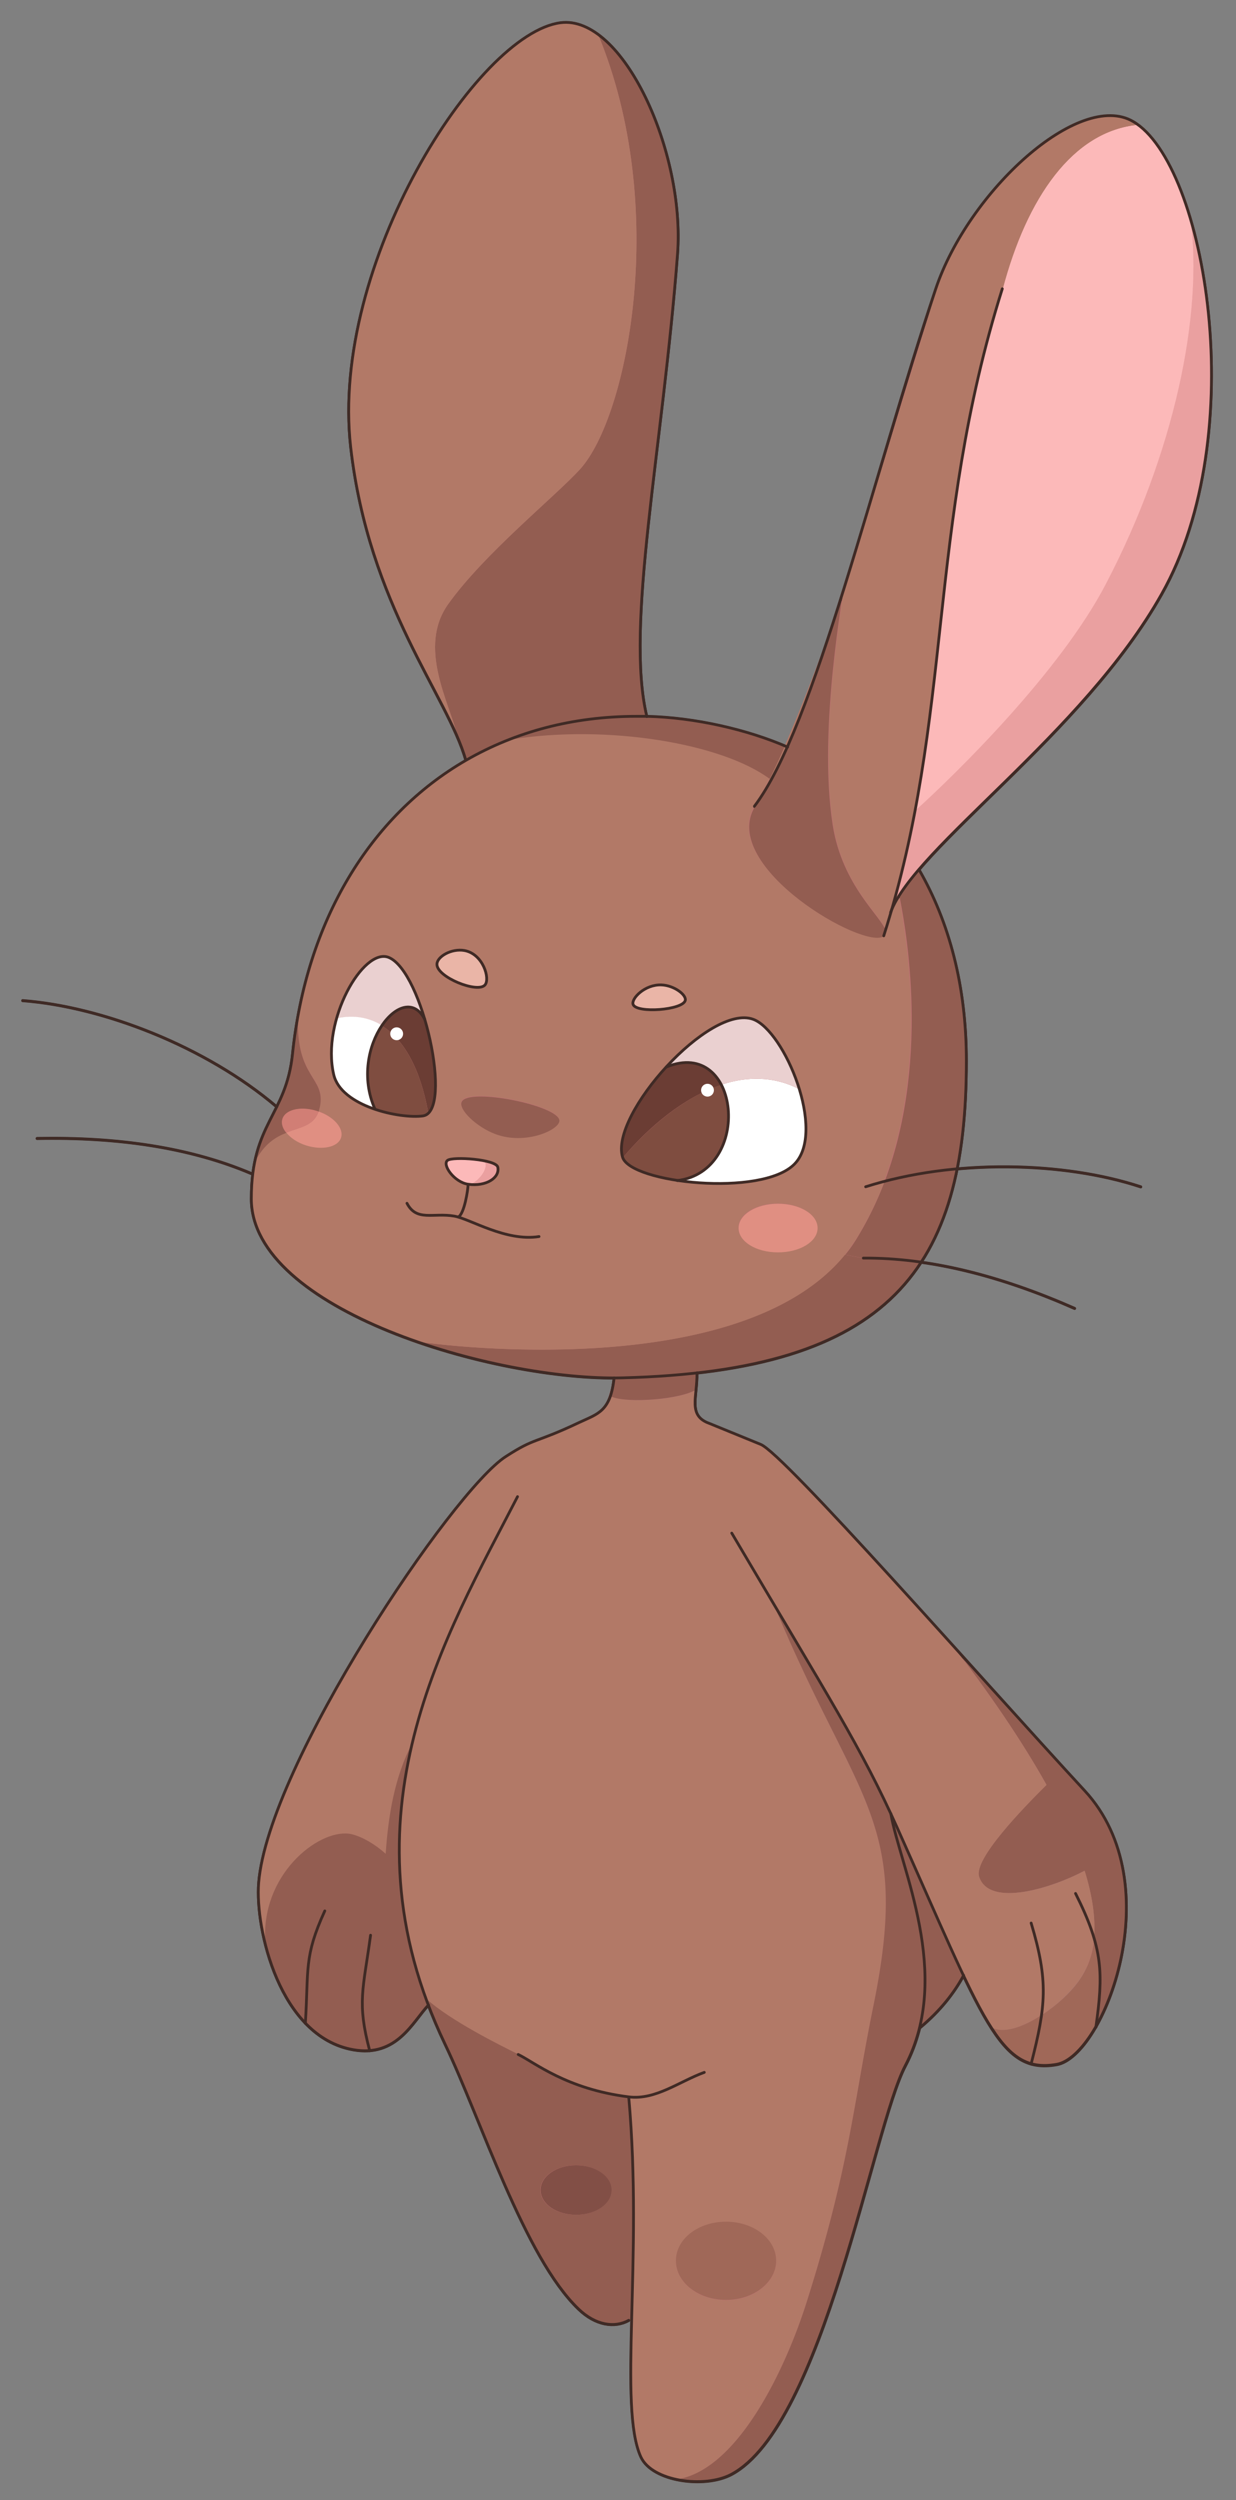 <svg xmlns="http://www.w3.org/2000/svg" xmlns:xlink="http://www.w3.org/1999/xlink" width="222" height="449" fill="none" xmlns:v="https://vecta.io/nano"><rect width="100%" height="100%" fill="#808080" stroke="none"/><style><![CDATA[.B{fill:#935d51}.C{stroke-linecap:round}.D{fill:#b27967}.E{fill:#a06858}.F{stroke-linejoin:round}]]></style><g fill="#bc7171"><path d="M165.061 156.203c5.427 9.392 8.51 20.967 8.51 34.355 0 37.196-13.567 55.692-61.749 56.928-22.94.576-66.682-12.193-66.682-32.172 0-13.593 6.249-14.911 7.4-25.992 2.467-23.81 13.855-42.758 31.203-52.768 8.798-5.067 19.117-7.868 30.546-7.868h1.932c8.592.206 18.089 2.389 25.242 5.52"/><use xlink:href="#B"/><use xlink:href="#C"/><use xlink:href="#D"/><use xlink:href="#E"/><path d="M76.343 183.143c-3.7-7.415-13.896 4.943-8.962 16.065zm43.331 8.527c13.361-5.479 15.623 18.701 1.974 20.39z"/><use xlink:href="#F"/><use xlink:href="#G"/><path d="M82.304 218.61c1.11-.577 1.768-4.985 1.768-5.85z"/><use xlink:href="#H"/><use xlink:href="#I"/><path d="M180.025 51.903c-13.607 43.294-8.715 76.783-21.295 116.205z"/><use xlink:href="#J"/><use xlink:href="#K"/><path d="M160.045 325.752c1.686 9.68 11.183 28.876 2.59 45.271-5.837 11.08-14.676 64.631-31.285 73.405-4.769 2.513-14.142 1.277-16.198-3.131-4.111-8.98.411-35.549-2.179-64.631"/><use xlink:href="#L"/><path d="M185.206 345.401c3.124 10.421 2.672 14.87 0 25.292zm7.975-5.314c5.016 9.969 4.974 14.459 3.659 23.974zm-134.803 3.131c-3.782 8.279-2.878 10.421-3.494 20.184zm8.181 4.366c-1.316 9.721-2.467 12.028-.164 20.72zm98.625 16.642c3.741-3.09 6.249-6.385 7.894-9.433zM50.731 200.938c-.247.783 0 1.689.699 2.472-1.932.741-3.947 1.977-5.591 5.108 1.645-7.703 5.838-10.299 6.783-19.196.247-2.307.576-4.531.946-6.756-.411 11.122 4.974 10.793 3.947 16.107l-.247.947c-.082 0-.164-.082-.247-.082-2.919-.948-5.714-.33-6.249 1.4h-.041z"/><path d="M84.401 212.76c3.083.33 5.427-1.194 5.057-3.048-.082-.494-1.11-.906-2.467-1.194-2.467-.495-6.002-.536-6.578-.083-.987.824 1.192 3.955 3.7 4.284h.288v.041zm-24.42-19.731c.699 3.007 3.906 5.026 7.4 6.22 3.207 1.112 6.66 1.483 8.674 1.195.329-.041.658-.206.904-.453 2.179-1.936 1.48-9.969-.617-16.93-1.603-5.356-3.988-10.093-6.496-11.081-3.042-1.236-7.4 4.201-9.332 10.833-.946 3.337-1.316 6.962-.576 10.175l.041.041zm98.872 19.155c-1.315 3.46-2.96 6.92-4.974 10.174-16.568 26.817-75.686 19.237-79.345 18.496-15.91-5.602-29.395-14.459-29.395-25.54 0-2.677.247-4.902.658-6.796 1.644-3.131 3.7-4.367 5.591-5.108.781.947 2.056 1.812 3.577 2.306 2.919.948 5.714.33 6.249-1.4.534-1.648-1.274-3.707-4.029-4.696a3.2 3.2 0 0 0 .247-.947c1.069-5.314-4.358-4.944-3.947-16.107 3.741-20.637 14.553-36.95 30.217-46.012 2.549-1.483 5.18-2.76 7.975-3.831 17.431-2.719 37.904.742 46.496 7.126-.904 1.854-1.809 3.543-2.672 4.985-6.454 10.792 19.816 25.91 23.187 23.232.329-.247.37-.535.288-.947l.945-3.213c.329-.948.863-1.936 1.521-2.966.494 3.048 6.002 28.258-2.672 51.244h.082zm-15.293-16.601c-1.809-5.849-5.303-11.369-8.263-12.481-3.906-1.442-10.402 2.883-15.582 8.527-5.138 5.561-9.003 12.44-7.852 16.229.576 1.854 4.687 3.419 9.826 4.202 7.646 1.154 17.513.618 21.049-2.925 2.713-2.759 2.466-8.279.863-13.511l-.041-.041zm3.248 24.922c0-2.431-3.166-4.367-7.113-4.367s-7.071 1.936-7.071 4.367 3.166 4.366 7.071 4.366 7.113-1.977 7.113-4.366zm-23.68-40.863c.205-.989-2.015-2.678-4.276-2.76-3.001-.124-5.427 2.512-5.098 3.501.576 1.607 9.004 1.03 9.374-.741zm-34.122 24.015c5.427 1.977 11.469-.742 11.429-2.431 0-2.718-16.362-6.014-17.554-3.377-.617 1.359 2.713 4.572 6.126 5.808zm-1.891-26.734c.945-1.112-.329-5.561-3.7-6.179-2.302-.453-4.933 1.112-4.933 2.471 0 2.307 7.318 5.232 8.633 3.708z"/><path d="M171.968 209.918c-4.235 21.297-17.308 33.366-46.703 36.662-4.152.453-8.592.782-13.402.906h-1.48c-10.072 0-23.68-2.348-35.807-6.632 3.618.741 62.777 8.321 79.344-18.496 2.014-3.295 3.659-6.714 4.974-10.174 4.194-1.113 8.634-1.854 13.074-2.266zm41.851-170.785c2.343 17.383-3.001 42.346-15.211 65.785-8.181 15.694-26.764 33.984-34.205 40.657 5.715-30.318 4.728-58.823 15.664-93.672 4.316-16.354 12.539-28.423 24.379-29.494 3.7 2.719 6.988 8.774 9.373 16.683v.041zm-17.308 308.822c1.603 5.272 1.316 9.474.411 16.106-2.179 3.831-4.769 6.385-7.071 6.756-1.685.288-3.207.288-4.563-.124.863-3.46 1.521-6.261 1.891-8.856 2.672-1.73 5.18-4.037 6.701-6.22s2.425-4.738 2.672-7.621l-.041-.041z"/><path d="M187.138 361.837c-.37 2.595-.987 5.396-1.891 8.856-2.632-.741-4.852-2.842-7.277-6.673 2.055 1.318 5.714.082 9.127-2.183h.041zm.822-41.275c-4.522-8.115-10.483-16.766-17.143-25.416l24.091 26.569c11.305 12.234 7.934 32.007 1.973 42.387.904-6.632 1.192-10.792-.411-16.106.329-3.584-.288-7.621-1.686-12.028-6.002 3.171-17.184 6.632-18.952 1.071-1.028-3.09 7.811-12.235 12.087-16.477h.041zm-14.841 34.231c-1.645 3.048-4.152 6.343-7.894 9.433 3.618-14.624-3.7-30.112-5.138-38.474a56.19 56.19 0 0 1 1.274 2.76l11.758 26.24v.041zm.493-164.235c0 7.126-.493 13.593-1.644 19.36-4.44.412-8.88 1.154-13.074 2.266 8.675-22.986 3.207-48.196 2.673-51.244.904-1.483 2.137-3.048 3.576-4.737 5.427 9.392 8.51 20.967 8.51 34.355h-.041z"/><path d="M160.046 163.947c1.808-6.22 3.247-12.316 4.357-18.372 7.441-6.714 25.983-24.962 34.205-40.657 12.21-23.439 17.554-48.401 15.211-65.785 5.591 18.743 6.043 47.825-5.098 67.598-11.347 20.225-33.341 37.444-43.619 49.472-1.439 1.689-2.631 3.254-3.576 4.737-.658 1.071-1.152 2.06-1.522 2.966l.042.041zm-.987 3.213c.082.412 0 .7-.288.948.082-.33.206-.618.288-.948zm-2.179 193.029c6.866-33.613-3.042-36.085-18.007-72.376 11.182 18.784 16.116 26.94 21.172 37.939 1.439 8.362 8.757 23.85 5.139 38.474a30.97 30.97 0 0 1-2.549 6.797c-5.796 11.08-14.676 64.631-31.285 73.405-2.59 1.359-6.578 1.606-9.99.865 11.1-1.524 19.774-20.02 23.557-32.089 7.687-24.386 8.263-35.055 11.922-53.015h.041z"/><path d="M158.771 168.108c-3.371 2.677-29.641-12.441-23.187-23.233 1.974-2.595 3.947-6.22 5.92-10.628 3.166-7.085 6.29-16.147 9.456-26.116v-.082c.082-.206.082-.33.123-.33.905-2.842-4.316 22.615-1.521 40.492 1.727 10.999 8.921 16.56 9.497 18.99-.082.33-.206.618-.288.948v-.041z"/><path d="M168.144 51.986c5.838-17.507 25.777-35.796 35.479-30.112.288.165.576.33.823.536-11.84 1.071-20.022 13.14-24.379 29.494-10.936 34.849-9.949 63.354-15.664 93.672-1.151 6.014-2.549 12.111-4.358 18.372-.287 1.071-.616 2.142-.945 3.213-.576-2.43-7.77-7.991-9.497-18.99-2.795-17.877 2.426-43.334 1.521-40.492 0 0-.041.165-.123.33l17.185-56.064-.042.041zM140.929 134c4.686-10.71 9.127-23.48 9.99-25.91-3.166 9.968-6.29 19.072-9.456 26.116a2.86 2.86 0 0 0-.534-.206zm-1.192 82.179c3.946 0 7.112 1.936 7.112 4.367s-3.166 4.366-7.112 4.366-7.072-1.977-7.072-4.366 3.166-4.367 7.072-4.367zm3.864-20.555c1.603 5.232 1.85 10.752-.863 13.511-3.495 3.584-13.361 4.079-21.049 2.925 8.757-1.071 10.977-11.451 7.893-17.26 4.605-1.524 9.415-1.565 13.978.824h.041z"/><path d="M141.463 134.206c-1.973 4.408-3.946 8.033-5.92 10.628.864-1.442 1.768-3.131 2.673-4.985.904-1.812 1.808-3.831 2.713-5.89a2.86 2.86 0 0 0 .534.206v.041z"/><use xlink:href="#M"/><path d="M143.601 195.624c-4.563-2.389-9.373-2.348-13.978-.824-1.726-3.254-5.056-5.107-9.866-3.13 5.18-5.644 11.675-9.969 15.581-8.527 2.96 1.071 6.454 6.632 8.263 12.481z"/><path d="M129.582 194.8c3.083 5.809.863 16.189-7.893 17.26-5.139-.783-9.291-2.307-9.826-4.16 4.728-5.561 11.018-10.875 17.719-13.1zm-10.689-17.877c2.261.082 4.481 1.771 4.276 2.76-.37 1.771-8.798 2.389-9.374.741-.37-1.03 2.097-3.625 5.098-3.501zM91.76 132.764c-2.796 1.071-5.427 2.348-7.975 3.79-.411-1.483-1.028-3.048-1.768-4.696h.082c-1.357-5.726-7.071-15.694-1.562-23.397 6.454-9.063 19.117-19.237 23.68-24.222 8.592-9.433 16.115-47.083 3.247-78.101 8.51 6.179 15.458 24.839 14.307 39.504-2.672 35.055-9.456 66.65-5.509 83.044h-1.932c-8.14 0-15.746 1.401-22.57 4.078z"/><path d="M129.582 194.8c-6.701 2.225-13.032 7.539-17.719 13.1-1.151-3.79 2.755-10.669 7.852-16.23 4.769-1.977 8.14-.124 9.867 3.13zm-19.199 52.727h1.48c4.81-.124 9.25-.412 13.402-.906 0 1.03-.082 1.977-.164 2.883-2.549 1.772-12.374 2.595-15.293 1.318h-.083c.288-.906.494-1.977.658-3.295zm-6.906 141.332c3.535 0 6.372 1.977 6.372 4.449s-2.837 4.449-6.372 4.449-6.373-1.977-6.373-4.449 2.837-4.449 6.373-4.449zm3.946-382.68c12.868 31.018 5.345 68.627-3.248 78.101-4.563 4.984-17.225 15.159-23.679 24.221-5.509 7.703.206 17.671 1.562 23.356h-.082c-4.974-11.163-16.115-26.693-18.952-51.532-3.7-32.789 22.734-74.229 37.699-76.206 2.261-.288 4.522.494 6.66 2.06h.041zm6.907 122.507h1.932c8.387.206 17.637 2.266 24.708 5.273-.905 2.06-1.809 4.078-2.713 5.89-8.552-6.384-29.066-9.845-46.497-7.126 6.866-2.677 14.43-4.078 22.57-4.078v.041zm-13.854 72.582c0 1.689-6.044 4.407-11.429 2.43-3.412-1.236-6.742-4.449-6.126-5.808 1.192-2.636 17.513.659 17.555 3.378zm-17.02-30.483c3.371.618 4.687 5.067 3.7 6.179-1.316 1.524-8.675-1.401-8.633-3.707 0-1.36 2.631-2.925 4.933-2.472zm6.002 38.927c.329 1.854-1.973 3.419-5.057 3.048 1.809-.823 3.412-2.924 2.631-4.242 1.316.288 2.343.659 2.467 1.194h-.041z"/><path d="M87.032 208.518c.781 1.318-.822 3.419-2.631 4.242h-.288c-2.508-.329-4.687-3.46-3.7-4.284.576-.494 4.111-.412 6.578.083l.041-.041zM76.59 359.036c4.399 3.954 13.197 8.32 16.527 9.968 2.919 1.401 8.633 6.22 19.897 7.621 1.316 14.664.781 28.67.494 40.121h-.494c-2.549 1.401-5.961.866-9.044-2.059-9.743-9.31-17.596-34.272-23.968-47.536a94.4 94.4 0 0 1-3.042-7.086c-.123-.37-.288-.741-.411-1.071l.041.042zm33.218 34.272c0-2.472-2.837-4.449-6.373-4.449s-6.372 1.977-6.372 4.449 2.837 4.449 6.372 4.449 6.373-1.978 6.373-4.449zM76.343 183.102c2.056 6.961 2.796 14.953.617 16.93-1.439-8.156-4.44-13.346-8.304-15.777 2.384-3.542 5.838-4.778 7.688-1.112v-.041z"/><path d="M76.96 200.032c-.247.247-.576.412-.904.453-1.973.288-5.427-.082-8.674-1.195-2.467-5.602-1.151-11.492 1.275-15.035 3.864 2.43 6.865 7.662 8.304 15.777zm-.617-16.93c-1.85-3.666-5.303-2.431-7.688 1.112-2.426-1.565-5.18-1.977-8.099-1.359 1.932-6.632 6.29-12.07 9.332-10.834 2.508.988 4.892 5.767 6.496 11.081h-.041zm-21.419 180.3c-3.577-3.707-5.879-8.98-7.194-14.006-.041-.535-.082-1.029-.082-1.524-.247-11.987 10.278-19.772 15.622-18.454 1.932.494 4.111 1.771 6.043 3.501.452-6.59 1.521-13.758 4.851-20.019-3.371 13.923-3.741 29.288 2.425 46.177.123.37.247.7.411 1.071-2.837 3.007-5.673 9.433-13.526 8.032-3.453-.618-6.29-2.348-8.592-4.778h.041z"/><path d="M67.422 199.249c-3.494-1.153-6.701-3.213-7.4-6.179-.74-3.254-.411-6.879.576-10.174 2.919-.618 5.673-.165 8.099 1.359-2.426 3.543-3.741 9.433-1.275 14.994zm-10.195.371c2.754.947 4.563 3.048 4.029 4.696-.534 1.689-3.33 2.307-6.249 1.401-1.562-.495-2.837-1.36-3.577-2.307 2.549-1.03 4.892-1.195 5.797-3.79z"/><path d="M50.731 200.938c.535-1.689 3.33-2.307 6.249-1.4.082 0 .164.041.247.082-.946 2.636-3.289 2.801-5.797 3.79-.658-.824-.946-1.689-.699-2.472zm-3.083 146.893c0 .536 0 1.03.082 1.524-1.11-4.284-1.48-8.362-1.233-11.163 1.727-21.255 34.862-70.439 44.441-76.577 5.427-3.501 4.974-2.225 13.237-6.138 2.59-1.194 4.523-1.689 5.55-4.696h.083c2.919 1.318 12.703.495 15.293-1.277-.288 2.925-.617 5.108 2.426 6.22 3.453 1.236 4.604 2.019 9.167 3.749 2.673 1.03 18.295 18.125 34.123 35.632 6.66 8.691 12.662 17.342 17.143 25.457-4.276 4.242-13.115 13.346-12.087 16.477 1.809 5.561 12.991 2.1 18.952-1.071 1.357 4.407 1.974 8.444 1.686 12.028-.247 2.883-1.11 5.437-2.672 7.621s-4.07 4.531-6.701 6.22c-3.454 2.224-7.112 3.501-9.127 2.183-1.521-2.348-3.083-5.396-4.892-9.186-3.042-6.426-6.742-15.035-11.758-26.24a57.06 57.06 0 0 0-1.274-2.76c-5.098-10.998-10.032-19.154-21.173-37.938 14.924 36.249 24.873 38.762 18.007 72.375-3.659 17.919-4.234 28.629-11.922 53.015-3.782 12.07-12.457 30.565-23.557 32.089-2.837-.659-5.262-2.018-6.208-3.995-2.055-4.449-1.973-13.223-1.685-24.51.288-11.452.822-25.457-.494-40.122-11.264-1.4-16.937-6.22-19.897-7.62-3.33-1.689-12.128-6.014-16.527-9.969-6.167-16.848-5.797-32.254-2.425-46.177-3.33 6.261-4.44 13.429-4.851 20.02-1.932-1.73-4.111-3.007-6.043-3.502-5.344-1.318-15.869 6.468-15.622 18.455l-.041-.124zm91.76 58.164c0-3.872-4.029-7.003-9.004-7.003s-9.003 3.131-9.003 7.003 4.029 7.044 9.003 7.044 9.004-3.131 9.004-7.044z"/><use xlink:href="#N"/><path d="M127.074 196.942a1.15 1.15 0 0 0 0-2.306c-.635 0-1.151.516-1.151 1.153s.516 1.153 1.151 1.153z"/></g><g stroke="#3f2a25" stroke-width=".5" class="F"><path d="M165.061 156.203c5.427 9.392 8.51 20.967 8.51 34.355 0 37.196-13.567 55.692-61.749 56.928-22.94.576-66.682-12.193-66.682-32.172 0-13.593 6.249-14.911 7.4-25.992 2.467-23.81 13.854-42.758 31.203-52.768 8.798-5.067 19.117-7.868 30.546-7.868h1.932c8.592.206 18.089 2.389 25.242 5.52" class="C"/><use xlink:href="#B"/><use xlink:href="#C"/><use xlink:href="#D"/><use xlink:href="#E"/><g class="C"><path d="M76.343 183.143c-3.7-7.415-13.896 4.943-8.962 16.065m52.293-7.538c13.361-5.479 15.623 18.701 1.974 20.39"/><use xlink:href="#F"/></g><use xlink:href="#G"/><g class="C"><path d="M82.304 218.61c1.11-.577 1.768-4.985 1.768-5.85"/><use xlink:href="#H"/><use xlink:href="#I"/><path d="M180.025 51.903c-13.607 43.294-8.715 76.783-21.295 116.205"/><use xlink:href="#J"/><use xlink:href="#K"/><path d="M125.183 246.621c.082 4.366-1.726 7.703 2.261 9.103l9.168 3.749c4.111 1.565 39.385 41.81 58.213 62.201 15.499 16.765 3.454 47.701-5.056 49.143-10.278 1.771-13.156-7.951-28.531-42.305-6.619-14.747-12.087-23.068-29.806-53.098"/><path d="M160.046 325.752c1.685 9.68 11.182 28.876 2.589 45.271-5.837 11.08-14.676 64.631-31.285 73.405-4.769 2.513-14.142 1.277-16.198-3.131-4.111-8.98.411-35.549-2.179-64.631"/><use xlink:href="#L"/><path d="M185.206 345.401c3.124 10.421 2.672 14.87 0 25.292m7.975-30.606c5.016 9.969 4.974 14.459 3.659 23.974M58.378 343.218c-3.782 8.279-2.878 10.421-3.494 20.184m11.675-15.818c-1.315 9.721-2.467 12.028-.164 20.72M49.703 198.796C36.959 187.962 18.5 180.836 4.07 179.724m2.59 24.757c14.677-.289 27.627 1.689 38.48 6.302m110.342 2.389c15.951-5.066 35.685-4.531 49.416 0m-11.881 21.832c-13.444-5.931-26.147-9.103-37.946-9.021m10.113 138.243c3.741-3.09 6.249-6.385 7.894-9.433"/></g></g><path d="M165.102 156.203c-1.439 1.689-2.631 3.254-3.576 4.737-.658 1.071-1.152 2.06-1.522 2.966 1.809-6.22 3.248-12.317 4.358-18.372 7.441-6.714 25.982-24.963 34.205-40.657 12.251-23.439 17.554-48.401 15.211-65.785 5.591 18.743 6.043 47.825-5.098 67.639-11.347 20.184-33.3 37.444-43.619 49.472h.041z" fill="#eaa0a0"/><path d="M213.819 39.133c2.343 17.383-2.96 42.346-15.211 65.785-8.181 15.694-26.764 33.943-34.205 40.657 5.715-30.359 4.728-58.823 15.664-93.672 4.316-16.312 12.538-28.382 24.337-29.494 3.741 2.678 7.03 8.774 9.415 16.683v.041z" fill="#fcb9b9"/><path d="M203.623 21.874c.288.165.535.33.823.535-11.799 1.112-20.022 13.182-24.338 29.494-10.936 34.849-9.949 63.354-15.664 93.672-1.151 6.014-2.548 12.111-4.357 18.372-.288 1.071-.617 2.142-.946 3.213-.575-2.43-7.77-7.991-9.497-18.99-2.795-17.877 2.426-43.376 1.522-40.492 0 0-.042.165-.124.329l17.185-56.063c5.837-17.507 25.776-35.796 35.479-30.071h-.083z" class="D"/><path d="M187.96 320.52c-4.522-8.073-10.483-16.765-17.143-25.416l24.091 26.57c11.305 12.234 7.934 32.006 1.973 42.387.905-6.632 1.192-10.792-.411-16.065.329-3.584-.288-7.621-1.686-12.028-6.002 3.171-17.184 6.632-18.952 1.071-1.028-3.09 7.811-12.235 12.087-16.477l.041-.042z" class="B"/><path d="M196.511 347.955c1.603 5.272 1.316 9.474.411 16.065-2.179 3.831-4.769 6.385-7.071 6.797-1.685.288-3.207.247-4.563-.124.863-3.46 1.521-6.261 1.891-8.856 2.672-1.73 5.18-4.037 6.701-6.22s2.425-4.738 2.672-7.621l-.041-.041z" class="E"/><path d="M138.873 287.855c14.924 36.249 24.872 38.762 18.007 72.334-3.659 17.96-4.235 28.629-11.922 53.015-3.783 12.069-12.457 30.565-23.557 32.089-2.837-.659-5.262-2.019-6.208-3.996-2.055-4.449-1.973-13.223-1.685-24.509.287-11.452.822-25.499-.494-40.122-11.264-1.401-16.937-6.22-19.897-7.621-3.33-1.689-12.128-6.014-16.527-9.968-6.167-16.848-5.797-32.254-2.425-46.136-3.33 6.261-4.44 13.429-4.851 20.02-1.932-1.731-4.111-3.008-6.043-3.502-5.344-1.318-15.869 6.467-15.622 18.454 0 .536 0 1.03.082 1.525-1.11-4.284-1.48-8.362-1.233-11.164 1.727-21.255 34.862-70.439 44.4-76.577 5.427-3.501 4.974-2.224 13.237-6.137 2.59-1.195 4.523-1.731 5.55-4.738h.124c2.919 1.319 12.703.495 15.293-1.277-.288 2.925-.617 5.108 2.426 6.22 3.453 1.236 4.604 2.019 9.167 3.749 2.673 1.03 18.295 18.125 34.123 35.632 6.66 8.691 12.662 17.342 17.143 25.416-4.276 4.242-13.115 13.346-12.087 16.477 1.809 5.561 12.991 2.1 18.952-1.071 1.357 4.407 1.974 8.444 1.686 11.987-.247 2.883-1.11 5.437-2.672 7.662s-4.07 4.531-6.701 6.22c-3.413 2.224-7.071 3.501-9.127 2.183-1.48-2.389-3.083-5.438-4.892-9.227-3.042-6.426-6.742-14.994-11.758-26.24-.411-.947-.863-1.854-1.274-2.76-5.098-10.998-10.032-19.155-21.173-37.938h-.041zm.535 118.181c0-3.872-4.029-7.002-9.004-7.002s-9.003 3.13-9.003 7.002 4.029 7.044 9.003 7.044 9.004-3.13 9.004-7.044z" class="D"/><path d="M187.138 361.837c-.37 2.595-.987 5.396-1.891 8.856-2.632-.741-4.81-2.842-7.236-6.673 2.056 1.318 5.714.082 9.127-2.183z" class="E"/><g class="B"><path d="M173.119 354.793c-1.645 3.048-4.152 6.343-7.894 9.433 3.618-14.624-3.7-30.112-5.138-38.474l1.274 2.76 11.758 26.239v.042zm.493-164.235c0 7.126-.493 13.593-1.644 19.36-4.44.412-8.88 1.154-13.074 2.266 8.675-22.986 3.207-48.196 2.673-51.244.945-1.483 2.137-3.048 3.576-4.737 5.427 9.392 8.51 20.967 8.51 34.355h-.041z"/><path d="M171.968 209.959c-1.275 6.426-3.371 12.029-6.455 16.766-3.535-.495-6.947-.742-10.319-.742l-3.371-.659a24.22 24.22 0 0 0 2.097-2.966c2.014-3.295 3.659-6.714 4.974-10.174 4.194-1.113 8.634-1.854 13.074-2.266v.041zm-11.881 115.793c1.439 8.362 8.756 23.85 5.139 38.474-.576 2.307-1.398 4.572-2.549 6.797-5.797 11.08-14.677 64.672-31.286 73.405-2.59 1.359-6.578 1.606-9.99.865 11.1-1.524 19.775-20.02 23.557-32.089 7.688-24.386 8.263-35.055 11.922-53.015 6.866-33.613-3.042-36.085-18.007-72.334 11.183 18.783 16.116 26.94 21.173 37.938l.041-.041z"/><path d="M165.513 226.725c-7.194 10.998-19.733 17.548-40.247 19.855a161.33 161.33 0 0 1-13.403.906h-1.521c-10.072 0-23.639-2.348-35.766-6.632 3.906.741 58.296 7.62 77.166-15.53l3.371.659c3.371 0 6.825.206 10.319.742h.082z"/></g><g class="D"><path d="M84.401 212.76c3.083.33 5.386-1.194 5.057-3.048-.082-.494-1.11-.906-2.467-1.194-2.467-.495-6.002-.536-6.578-.083-.987.824 1.192 3.955 3.7 4.284h.288v.041zm74.452-.576c-1.315 3.46-2.96 6.879-4.974 10.174a38.31 38.31 0 0 1-2.097 2.966c-18.87 23.192-73.301 16.271-77.165 15.53-15.951-5.602-29.436-14.5-29.436-25.581 0-2.677.247-4.902.658-6.797 1.645-3.13 3.7-4.366 5.591-5.108.781.948 2.056 1.772 3.577 2.307 2.919.948 5.715.289 6.249-1.4.534-1.648-1.274-3.708-4.029-4.696.123-.289.206-.577.247-.948 1.069-5.314-4.358-4.943-3.947-16.106 3.741-20.638 14.553-36.991 30.217-46.012 2.508-1.442 5.139-2.719 7.893-3.79 17.431-2.76 37.945.7 46.537 7.085-.904 1.854-1.809 3.543-2.672 4.985-6.454 10.792 19.816 25.91 23.187 23.232.329-.247.37-.535.288-.947l.945-3.213c.329-.948.863-1.936 1.521-2.966.494 3.048 6.003 28.258-2.672 51.243l.082.042zm-15.293-16.601c-1.809-5.849-5.303-11.369-8.263-12.481-3.906-1.442-10.401 2.883-15.581 8.527-5.139 5.561-9.004 12.44-7.853 16.229.576 1.854 4.687 3.419 9.826 4.202 7.646 1.154 17.513.618 21.008-2.925 2.713-2.759 2.466-8.238.863-13.511v-.041zm-67.217-12.481c-1.562-5.355-3.988-10.134-6.496-11.122-3.042-1.195-7.4 4.242-9.332 10.875-.946 3.336-1.315 6.92-.576 10.174.699 3.007 3.906 5.026 7.4 6.22 3.207 1.112 6.66 1.483 8.674 1.195.329-.041.658-.206.904-.453 2.179-1.936 1.48-9.928-.617-16.889h.041zm70.465 37.403c0-2.431-3.166-4.367-7.112-4.367s-7.072 1.936-7.072 4.367 3.166 4.366 7.072 4.366 7.112-1.936 7.112-4.366zm-23.68-40.905c.205-.988-2.015-2.636-4.276-2.76-3.001-.123-5.427 2.513-5.098 3.502.576 1.647 9.004 1.03 9.374-.742zm-34.122 24.016c5.427 1.977 11.471-.742 11.429-2.431 0-2.718-16.362-6.014-17.554-3.378-.617 1.36 2.713 4.573 6.126 5.809zm-1.891-26.734c.946-1.113-.329-5.561-3.7-6.179-2.302-.412-4.933 1.112-4.933 2.471 0 2.307 7.318 5.273 8.633 3.708z"/><path d="M159.059 167.16c.082.412 0 .7-.288.948.082-.33.206-.618.288-.948z"/></g><path d="M159.059 167.16c-.082.33-.206.618-.288.948-3.371 2.677-29.641-12.441-23.187-23.233 1.974-2.595 3.947-6.22 5.92-10.628 3.166-7.085 6.29-16.147 9.456-26.157v-.083l.123-.329c.905-2.884-4.316 22.615-1.521 40.492 1.727 10.999 8.921 16.56 9.497 18.99z" class="B"/><path d="M140.929 134c4.686-10.751 9.168-23.521 9.99-25.91-3.166 9.968-6.29 19.072-9.456 26.157a2.86 2.86 0 0 0-.534-.206V134z" class="D"/><path d="M139.737 216.179c3.946 0 7.112 1.936 7.112 4.367s-3.166 4.366-7.112 4.366-7.072-1.936-7.072-4.366 3.166-4.367 7.072-4.367z" fill="#e08f82"/><path d="M143.601 195.624c1.603 5.232 1.85 10.71-.863 13.511-3.495 3.584-13.361 4.078-21.008 2.925 8.757-1.112 10.935-11.451 7.852-17.26 4.605-1.524 9.415-1.565 14.019.824z" fill="#fff"/><path d="M140.929 134s.37.165.534.206c-1.973 4.408-3.946 8.033-5.92 10.628.864-1.442 1.768-3.131 2.673-4.985.904-1.812 1.808-3.831 2.713-5.89V134z" class="D"/><path d="M116.262 128.727c8.387.206 17.637 2.266 24.708 5.273-.905 2.06-1.809 4.037-2.713 5.891-8.593-6.385-29.107-9.846-46.538-7.086 6.866-2.677 14.471-4.078 22.652-4.078h1.932-.041z" class="B"/><use xlink:href="#M" class="E"/><path d="M143.601 195.624c-4.563-2.389-9.373-2.348-14.019-.824-1.727-3.254-5.056-5.107-9.866-3.13 5.18-5.644 11.675-9.969 15.581-8.527 2.96 1.112 6.454 6.632 8.263 12.481h.041z" fill="#ead0d0"/><path d="M129.582 194.8c3.083 5.809.905 16.148-7.852 17.26-5.139-.783-9.291-2.307-9.826-4.202 4.687-5.519 11.018-10.833 17.719-13.099l-.041.041z" fill="#7f4d40"/><path d="M125.266 246.621c0 1.03-.083 2.018-.165 2.883-2.549 1.772-12.374 2.595-15.293 1.318h-.124c.288-.906.494-1.977.658-3.336h1.521c4.81-.124 9.25-.412 13.403-.906v.041z" class="B"/><path d="M119.716 191.67c4.768-1.977 8.139-.124 9.866 3.13-6.701 2.225-13.032 7.539-17.719 13.1-1.151-3.79 2.714-10.628 7.853-16.23z" fill="#6b3d34"/><path d="M118.893 176.923c2.261.082 4.481 1.771 4.276 2.76-.37 1.771-8.798 2.389-9.374.741-.37-.988 2.097-3.625 5.098-3.501z" fill="#eab5a7"/><path d="M107.423 6.179c8.51 6.179 15.458 24.839 14.307 39.504-2.672 35.055-9.456 66.65-5.509 83.044h-1.932c-8.181 0-15.787 1.442-22.652 4.078-2.754 1.071-5.386 2.307-7.893 3.79-.411-1.483-1.028-3.048-1.768-4.696h.082c-1.357-5.726-7.071-15.694-1.562-23.397 6.454-9.063 19.117-19.237 23.679-24.221 8.593-9.433 16.116-47.083 3.248-78.101zm5.591 370.446c1.316 14.664.781 28.711.494 40.121h-.494c-2.549 1.36-5.961.865-9.044-2.059-9.743-9.31-17.596-34.273-23.968-47.537-1.151-2.389-2.138-4.737-3.042-7.085-.123-.37-.288-.741-.411-1.112 4.399 3.955 13.197 8.321 16.527 9.969 2.919 1.4 8.633 6.22 19.897 7.62l.041.083zm-3.206 16.683c0-2.472-2.837-4.449-6.373-4.449s-6.372 1.977-6.372 4.449 2.837 4.449 6.372 4.449 6.373-1.978 6.373-4.449z" class="B"/><path d="M103.477 388.859c3.535 0 6.372 1.977 6.372 4.449s-2.837 4.449-6.372 4.449-6.373-1.978-6.373-4.449 2.837-4.449 6.373-4.449z" fill="#824f46"/><path d="M107.423 6.179c12.868 31.018 5.345 68.627-3.248 78.101-4.563 4.984-17.225 15.159-23.679 24.221-5.509 7.703.206 17.671 1.562 23.356h-.082c-4.933-11.163-16.115-26.693-18.952-51.532-3.7-32.789 22.734-74.229 37.699-76.165 2.261-.288 4.522.453 6.66 2.06l.041-.041z" class="D"/><path d="M100.476 201.268c0 1.647-6.044 4.407-11.429 2.43-3.412-1.236-6.742-4.449-6.126-5.808 1.192-2.636 17.513.659 17.555 3.378z" class="B"/><path d="M89.458 209.712c.329 1.854-1.973 3.419-5.057 3.048 1.809-.823 3.412-2.965 2.59-4.242 1.316.288 2.343.659 2.467 1.194z" fill="#eaa0a0"/><path d="M83.456 170.744c3.371.618 4.687 5.067 3.7 6.179-1.316 1.565-8.674-1.401-8.633-3.708 0-1.359 2.631-2.883 4.933-2.471z" fill="#eab5a7"/><path d="M87.032 208.518c.781 1.277-.822 3.419-2.59 4.242h-.288c-2.508-.329-4.687-3.46-3.7-4.284.575-.494 4.111-.412 6.578.083v-.041z" fill="#fcb9b9"/><path d="M76.343 183.143c2.097 6.961 2.796 14.953.617 16.889-1.439-8.156-4.44-13.347-8.304-15.777 2.384-3.543 5.838-4.778 7.688-1.112z" fill="#6b3d34"/><path d="M76.59 359.036l.411 1.112c-2.426 2.595-4.892 7.744-10.566 8.197-.904.082-1.891 0-2.96-.165-3.453-.618-6.29-2.348-8.592-4.778-3.577-3.707-5.879-8.98-7.194-14.006-.041-.535-.082-1.029-.082-1.524-.247-11.987 10.278-19.772 15.622-18.454 1.932.494 4.111 1.771 6.043 3.501.452-6.59 1.521-13.758 4.851-20.019-3.371 13.923-3.741 29.288 2.425 46.136h.041z" class="B"/><path d="M76.96 200.032c-.247.247-.576.412-.904.453-1.973.288-5.427-.082-8.674-1.195-2.467-5.602-1.151-11.492 1.274-15.035 3.864 2.43 6.866 7.662 8.304 15.777z" fill="#7f4d40"/><path d="M76.343 183.143c-1.85-3.666-5.303-2.431-7.688 1.112-2.426-1.524-5.18-1.977-8.099-1.359 1.932-6.632 6.29-12.07 9.332-10.875 2.508.988 4.892 5.767 6.496 11.122h-.041z" fill="#ead0d0"/><path d="M67.422 199.208c-3.495-1.153-6.701-3.213-7.4-6.179-.74-3.254-.411-6.838.576-10.174 2.919-.618 5.673-.165 8.099 1.359-2.426 3.542-3.741 9.433-1.274 14.994z" fill="#fff"/><path d="M57.227 199.62c2.754.947 4.563 3.048 4.029 4.696-.534 1.689-3.33 2.307-6.249 1.4-1.562-.494-2.837-1.359-3.577-2.306 2.549-1.03 4.892-1.195 5.797-3.79z" fill="#e08f82"/><path d="M49.744 198.796c1.274-2.554 2.425-5.314 2.837-9.474l.946-6.715c-.411 11.122 4.974 10.752 3.947 16.107l-.247.947c-.082 0-.164-.082-.247-.082-2.919-.948-5.714-.33-6.249 1.4-.247.783 0 1.689.699 2.472-1.932.741-3.947 1.977-5.591 5.108.863-4.119 2.467-6.797 3.947-9.722l-.041-.041z" class="B"/><path d="M56.98 199.538a1.62 1.62 0 0 0 .247.082c-.946 2.636-3.289 2.801-5.797 3.79-.658-.824-.946-1.689-.699-2.472.535-1.689 3.33-2.348 6.249-1.4z" fill="#d17e75"/><g fill="#fff"><use xlink:href="#N"/><path d="M127.074 196.942c.636 0 1.152-.516 1.152-1.153s-.516-1.153-1.152-1.153-1.151.516-1.151 1.153.516 1.153 1.151 1.153z"/></g><g stroke="#3f2a25" stroke-width=".5" class="F"><path d="M165.061 156.162c5.427 9.392 8.51 20.967 8.51 34.354 0 37.197-13.567 55.693-61.749 56.929-22.94.576-66.682-12.193-66.682-32.172 0-13.594 6.249-14.912 7.4-25.993 2.467-23.809 13.854-42.757 31.203-52.767 8.798-5.067 19.117-7.868 30.546-7.868h1.932c8.592.206 18.089 2.389 25.242 5.52" class="C"/><path d="M75.973 200.403c5.468-.742 0-25.993-6.167-28.465-4.563-1.812-12.128 11.328-9.867 21.05 1.316 5.726 11.922 7.991 16.074 7.415h-.041zm35.849 7.414c-2.302-7.621 15.664-27.64 23.475-24.757 5.632 2.101 13.155 20.144 7.4 25.993-5.838 5.973-29.477 3.419-30.875-1.236zm-24.708-30.936c.946-1.112-.329-5.561-3.7-6.178-2.343-.412-4.933 1.112-4.933 2.471-.041 2.307 7.318 5.273 8.633 3.707zm26.599 3.502c-.37-1.03 2.097-3.625 5.098-3.502 2.261.083 4.481 1.772 4.276 2.76-.37 1.772-8.798 2.39-9.374.742z"/><path d="M76.302 183.102c-3.7-7.415-13.895 4.943-8.962 16.065m52.334-7.538c13.361-5.479 15.623 18.701 1.974 20.39m-48.552 4.078c1.727 3.337 4.728 1.648 8.51 2.307 2.837.494 9.25 4.613 15.211 3.666" class="C"/><path d="M84.072 212.678c3.248.453 5.715-1.153 5.344-3.048-.247-1.442-8.14-1.978-9.044-1.236-.987.783 1.192 3.913 3.7 4.284z"/><g class="C"><path d="M82.304 218.568c1.11-.576 1.768-4.984 1.768-5.849m32.108-84.033c-3.947-16.395 2.837-47.989 5.509-83.044 1.398-18.413-9.826-43.005-21.008-41.563-14.964 1.936-41.399 43.376-37.699 76.165 3.248 28.547 17.472 44.777 20.679 56.27m51.841 8.278c10.812-14.211 21.378-59.564 32.56-92.889 5.838-17.507 25.777-35.796 35.479-30.071 13.032 7.621 21.296 56.104 5.098 84.857-14.06 25.045-44.441 45.518-48.676 57.176"/><path d="M180.025 51.862c-13.607 43.293-8.715 76.783-21.295 116.204M92.952 268.782c-12.621 24.551-32.642 57.341-12.991 98.368 6.372 13.306 14.225 38.227 23.968 47.537 3.042 2.924 6.454 3.419 9.003 2.018"/><path d="M110.301 247.445c-.658 6.055-2.878 6.426-6.208 7.991-8.263 3.913-7.811 2.636-13.237 6.138-9.579 6.137-42.673 55.321-44.4 76.577-.658 8.238 3.741 27.599 16.979 29.947 7.852 1.4 10.689-5.026 13.526-8.033m48.222-113.527c.082 4.367-1.726 7.703 2.261 9.104l9.168 3.748c4.111 1.566 39.385 41.811 58.213 62.201 15.499 16.766 3.454 47.701-5.056 49.143-10.278 1.771-13.156-7.95-28.531-42.305-6.619-14.747-12.087-23.068-29.806-53.097"/><path d="M160.004 325.711c1.686 9.68 11.183 28.876 2.59 45.27-5.837 11.081-14.676 64.632-31.285 73.406-4.769 2.512-14.142 1.277-16.198-3.131-4.111-8.98.411-35.549-2.179-64.631m-19.856-7.662c2.919 1.4 8.633 6.22 19.897 7.621 4.81.576 9.004-2.76 13.526-4.408m58.707-26.817c3.124 10.422 2.672 14.871 0 25.293m7.975-30.606c5.016 9.968 4.974 14.458 3.659 23.974M58.337 343.176c-3.782 8.28-2.878 10.422-3.494 20.185m11.716-15.818c-1.315 9.721-2.467 12.028-.164 20.72M49.703 198.755C36.959 187.921 18.5 180.795 4.07 179.683m2.59 24.756c14.677-.288 27.627 1.689 38.48 6.303m110.342 2.389c15.951-5.067 35.685-4.531 49.416 0m-11.881 21.832c-13.444-5.932-26.147-9.103-37.946-9.021m10.113 138.243c3.741-3.09 6.249-6.385 7.894-9.434"/></g></g><defs ><path id="B" d="M76.014 200.444c5.468-.742 0-25.993-6.167-28.464-4.563-1.813-12.128 11.328-9.867 21.049 1.316 5.726 11.922 7.991 16.074 7.415h-.041z"/><path id="C" d="M111.822 207.9c-2.302-7.621 15.664-27.641 23.475-24.757 5.632 2.101 13.155 20.143 7.4 25.992-5.838 5.973-29.477 3.419-30.875-1.235z"/><path id="D" d="M87.114 176.964c.946-1.112-.329-5.561-3.7-6.179-2.343-.412-4.933 1.112-4.933 2.472-.041 2.306 7.318 5.272 8.633 3.707z"/><path id="E" d="M113.754 180.424c-.37-1.03 2.097-3.625 5.098-3.501 2.261.082 4.481 1.771 4.276 2.76-.37 1.771-8.798 2.389-9.374.741z"/><path id="F" d="M73.096 216.179c1.727 3.337 4.728 1.648 8.51 2.307 2.837.495 9.25 4.614 15.211 3.666"/><path id="G" d="M84.072 212.76c3.248.454 5.715-1.153 5.344-3.048-.247-1.442-8.14-1.977-9.044-1.236-.987.783 1.192 3.914 3.7 4.284z"/><path id="H" d="M116.18 128.727c-3.947-16.394 2.837-47.989 5.509-83.044 1.398-18.413-9.826-43.005-21.008-41.563-14.964 1.936-41.399 43.376-37.699 76.165 3.248 28.546 17.472 44.776 20.679 56.269"/><path id="I" d="M135.502 144.875c10.812-14.212 21.378-59.565 32.56-92.89 5.838-17.507 25.777-35.796 35.479-30.071 13.032 7.621 21.296 56.104 5.098 84.857-14.06 25.045-44.441 45.518-48.676 57.175"/><path id="J" d="M92.952 268.824c-12.621 24.55-32.642 57.34-12.991 98.368 6.372 13.305 14.225 38.226 23.968 47.536 3.042 2.925 6.454 3.419 9.003 2.018"/><path id="K" d="M110.301 247.486c-.658 6.055-2.878 6.426-6.208 7.991-8.263 3.913-7.811 2.637-13.237 6.138-9.579 6.138-42.673 55.322-44.4 76.577-.658 8.239 3.741 27.599 16.979 29.947 7.852 1.401 10.689-5.025 13.526-8.032"/><path id="L" d="M93.076 369.004c2.919 1.401 8.633 6.22 19.897 7.621 4.81.576 9.004-2.76 13.526-4.408"/><path id="M" d="M130.404 398.992c4.975 0 9.004 3.131 9.004 7.003s-4.029 7.044-9.004 7.044-9.003-3.131-9.003-7.044 4.029-7.003 9.003-7.003z"/><path id="N" d="M71.246 186.809a1.15 1.15 0 0 0 1.151-1.153c0-.637-.515-1.154-1.151-1.154s-1.151.517-1.151 1.154a1.15 1.15 0 0 0 1.151 1.153z"/></defs></svg>